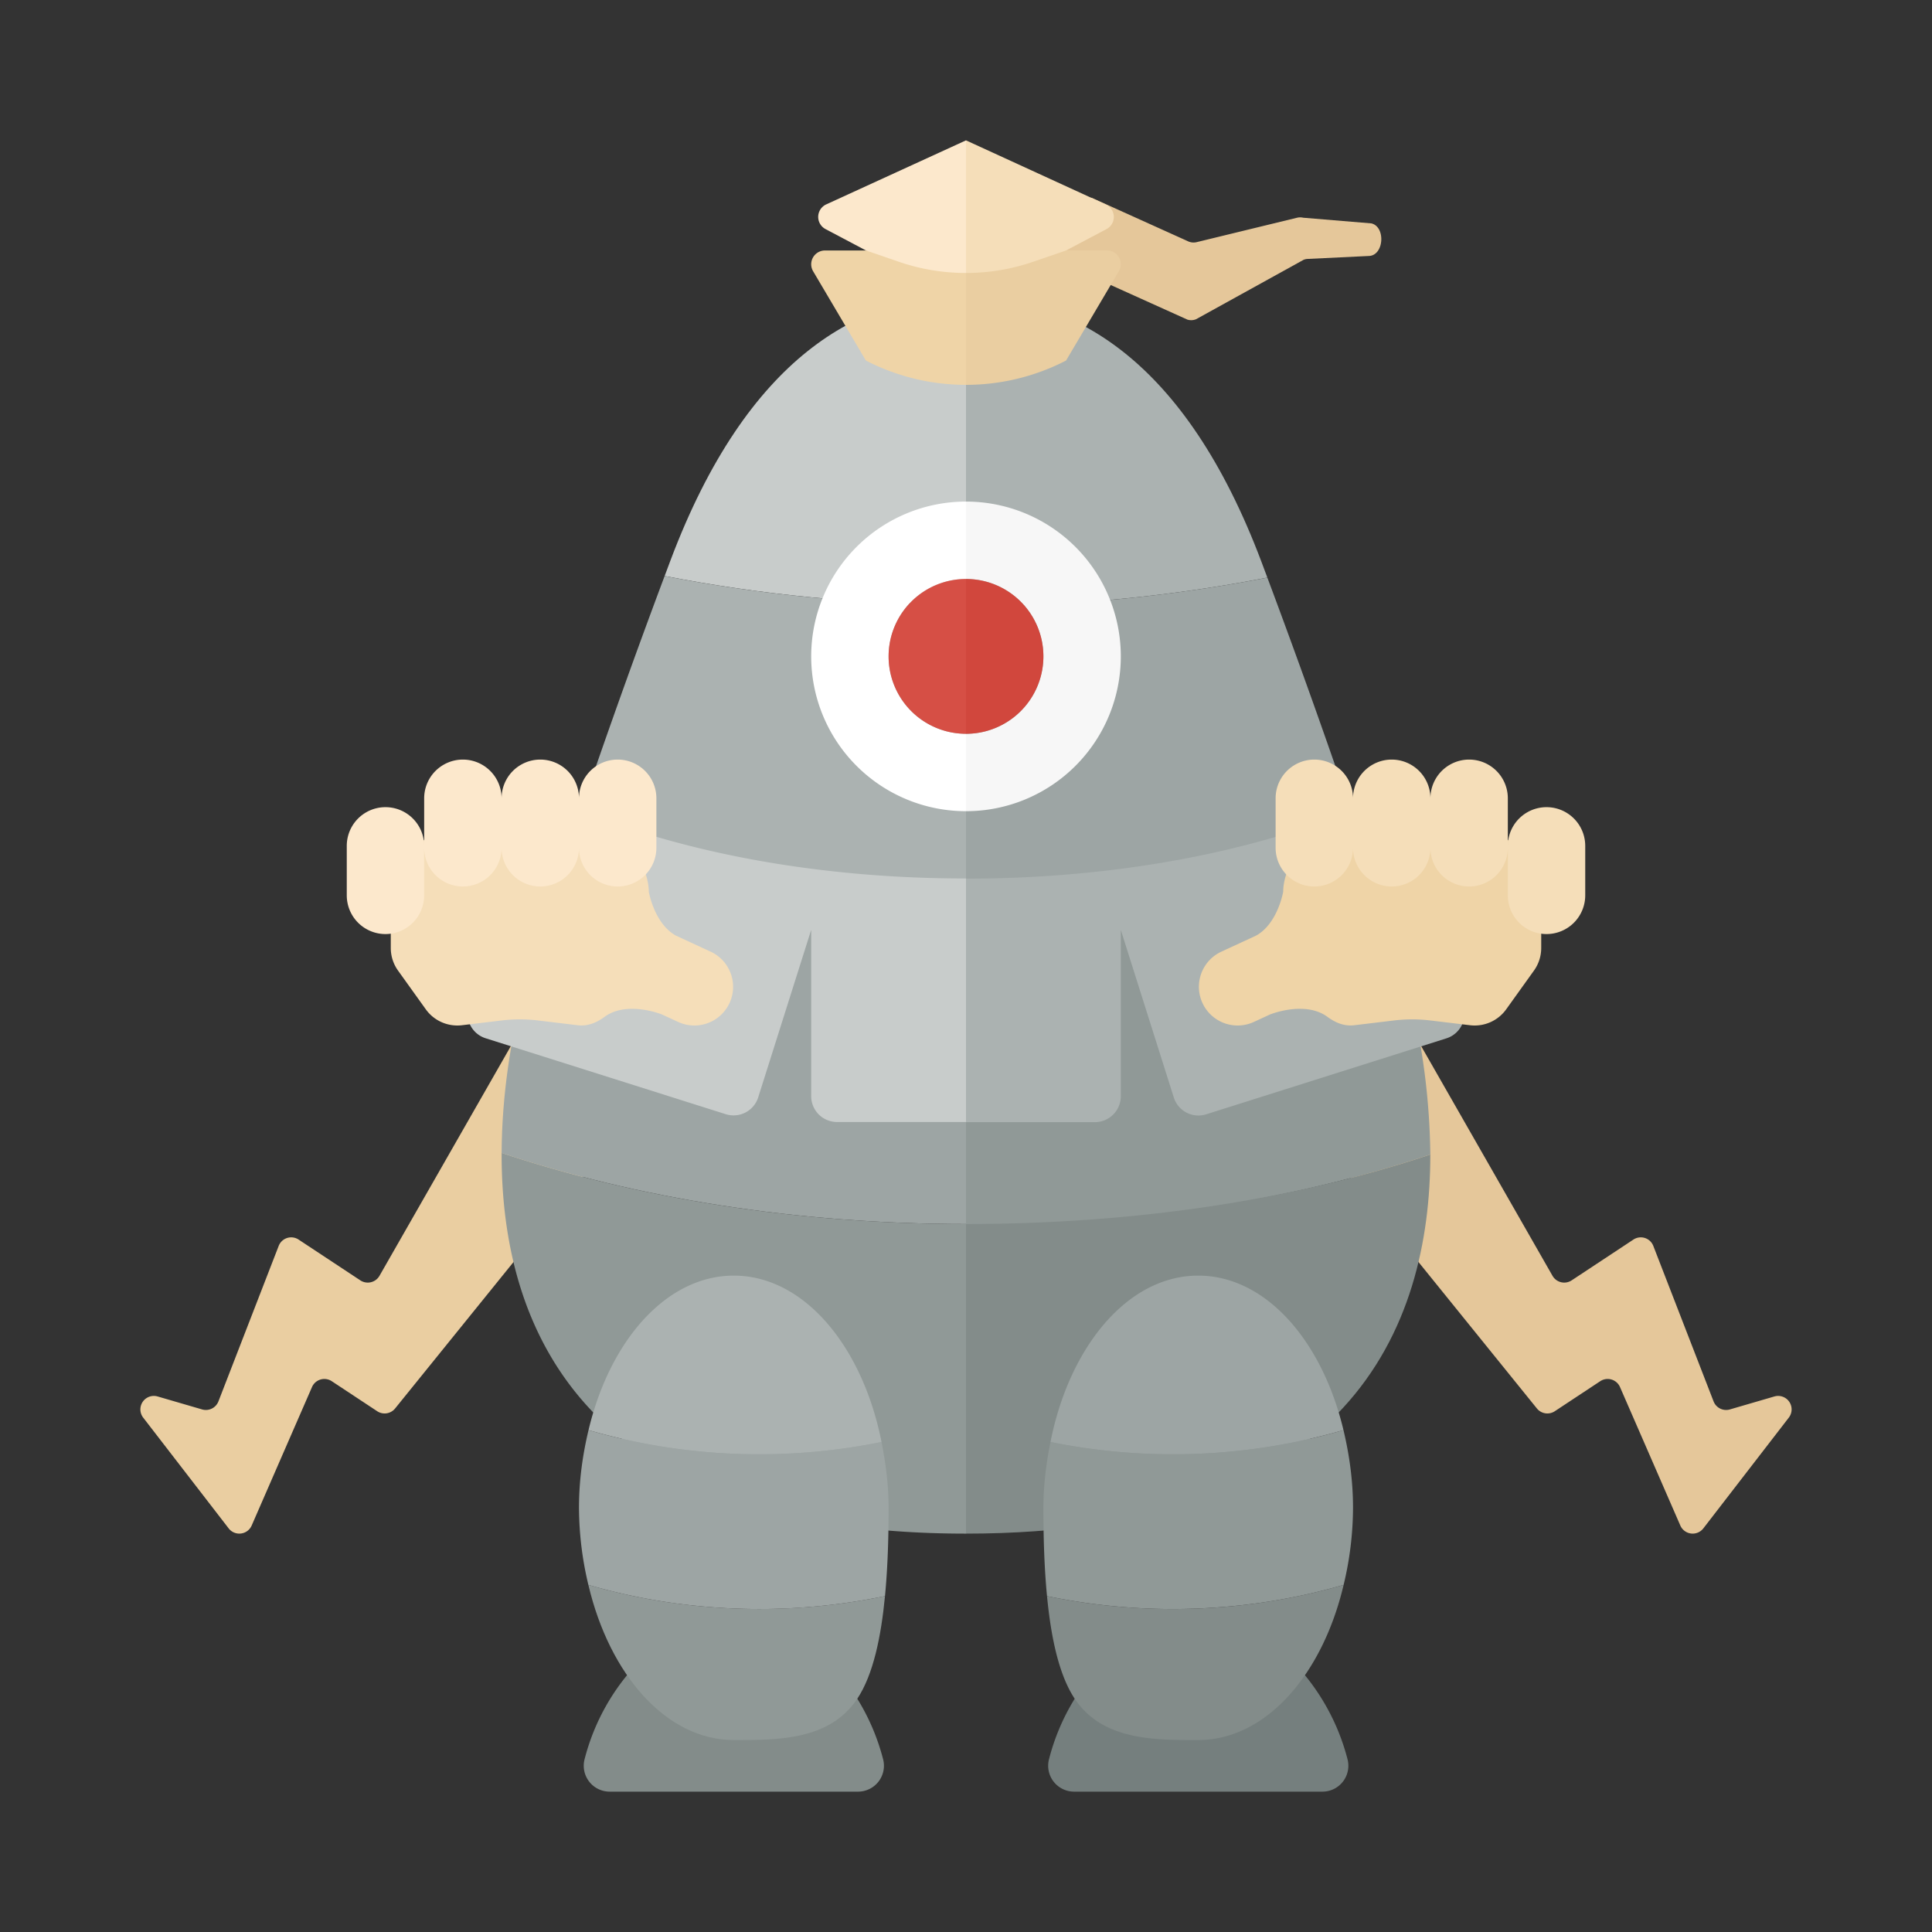 <svg xmlns="http://www.w3.org/2000/svg" width="100%" height="100%" viewBox="-2.72 -2.72 37.44 37.44"><rect x="-2.72" y="-2.72" width="37.44" height="37.44" fill="#333333" stroke="none"/><path fill="#E5C79A" d="M23.361 15l4.005 7.004a.262.262 0 00.371.088l1.196-.79a.26.26 0 01.387.124l1.167 3.011a.261.261 0 00.317.156l.861-.251a.261.261 0 01.28.41l-1.656 2.146a.261.261 0 01-.446-.055l-1.169-2.683a.261.261 0 00-.383-.114l-.881.582a.261.261 0 01-.347-.054l-4.68-5.788.978-3.786z"/><path fill="#EACEA1" d="M8.639 15l-4.005 7.004a.262.262 0 01-.371.088l-1.196-.79a.26.26 0 00-.387.124l-1.167 3.011a.261.261 0 01-.317.156l-.861-.251a.261.261 0 00-.28.41l1.656 2.146a.261.261 0 00.446-.055l1.169-2.683a.261.261 0 01.383-.114l.881.582a.261.261 0 00.347-.054l4.68-5.788L8.639 15z"/><path fill="#C8CCCB" d="M16 3c-2.045 0-4.237 1.184-5.727 5.14l-.113.302C11.981 8.797 13.943 9 16 9V3z"/><path fill="#ABB2B1" d="M16 9c-2.057 0-4.019-.203-5.84-.558a155.4 155.4 0 00-1.962 5.547C10.53 14.632 13.181 15 16 15V9z"/><path fill="#909997" d="M7.001 19.622C6.99 22.944 8.509 27 16 27v-6c-3.315 0-6.396-.51-8.999-1.378zm17.249-4.25s-.156-.503-.448-1.383C21.47 14.632 18.819 15 16 15v6.031c3.315 0 6.396-.51 8.998-1.378a13.495 13.495 0 00-.748-4.281z"/><path fill="#ABB2B1" d="M16 3.031v6c2.057 0 4.019-.203 5.84-.558l-.113-.302c-1.49-3.956-3.682-5.14-5.727-5.14z"/><path fill="#9DA5A4" d="M16 9.031v6c2.819 0 5.47-.368 7.802-1.01-.405-1.22-1.072-3.17-1.962-5.547a30.658 30.658 0 01-5.84.557z"/><path fill="#838C8A" d="M16 27c7.467 0 8.999-4.031 8.998-7.346C22.396 20.522 19.315 21 16 21v6z"/><path fill="#9DA5A4" d="M16 15c-2.819 0-5.47-.368-7.802-1.01-.292.879-.448 1.383-.448 1.383s-.741 1.949-.749 4.25C9.604 20.49 12.685 21 16 21v-6z"/><path fill="#E5C79A" d="M18.434 1.112l1.858.839a.255.255 0 00.176.022l1.949-.474a.257.257 0 01.117 0l1.322.11c.277.066.246.608-.038.631l-1.204.058a.23.23 0 00-.074.018l-2.081 1.15a.25.25 0 01-.168.008l-2.081-.939-.933-.4 1.157-1.023z"/><path fill="#838C8A" d="M13.353 29.5H9.647a4.223 4.223 0 00-1.037 1.866.502.502 0 00.483.634h4.816a.502.502 0 00.483-.634 4.25 4.25 0 00-1.039-1.866z"/><path fill="#757F7E" d="M22.353 29.5h-3.706a4.223 4.223 0 00-1.037 1.866.502.502 0 00.483.634h4.816a.502.502 0 00.483-.634 4.25 4.25 0 00-1.039-1.866z"/><path fill="#EFD4A7" d="M13.267 2.134a.267.267 0 00-.23.402l1.023 1.731a4.233 4.233 0 001.94.471V2.134h-2.733z"/><path fill="#EACEA1" d="M17.939 4.267l1.023-1.731a.266.266 0 00-.23-.402H16v2.604c.665 0 1.331-.157 1.939-.471z"/><path fill="#FCE8CC" d="M13.291 1.241a.267.267 0 00-.014.478l.783.414.639.22c.422.145.862.217 1.301.217V0l-2.709 1.241z"/><path fill="#F5DEB9" d="M17.939 2.134l.783-.414a.266.266 0 00-.014-.478L16 0v2.57c.439 0 .879-.072 1.3-.217l.639-.219z"/><path fill="#838C8A" d="M17.57 28.211c.075.781.226 1.522.537 1.989.543.815 1.565.8 2.393.8 1.306 0 2.406-1.26 2.818-3.007a11.887 11.887 0 01-3.319.468c-.843 0-1.655-.091-2.429-.25z"/><path fill="#909997" d="M17.637 25.224c-.081.407-.137.83-.137 1.276 0 .53.014 1.131.07 1.711.774.159 1.586.25 2.429.25 1.173 0 2.291-.169 3.319-.468A6.46 6.46 0 0023.5 26.5c0-.531-.072-1.033-.185-1.506a11.908 11.908 0 01-5.678.23z"/><path fill="#9DA5A4" d="M20.5 22c-1.359 0-2.494 1.365-2.863 3.224a11.908 11.908 0 005.678-.23C22.9 23.253 21.803 22 20.5 22z"/><path fill="#909997" d="M14.43 28.211c-.075.781-.226 1.522-.537 1.989-.543.815-1.565.8-2.393.8-1.306 0-2.406-1.26-2.818-3.007 1.028.299 2.145.468 3.319.468.843 0 1.655-.091 2.429-.25z"/><path fill="#9DA5A4" d="M14.363 25.224c.081.407.137.83.137 1.276 0 .53-.014 1.131-.07 1.711-.774.159-1.586.25-2.429.25-1.173 0-2.291-.169-3.319-.468A6.514 6.514 0 018.5 26.5c0-.531.072-1.033.185-1.506a11.908 11.908 0 005.678.23z"/><path fill="#ABB2B1" d="M11.5 22c1.359 0 2.494 1.365 2.863 3.224a11.908 11.908 0 01-5.678-.23C9.099 23.253 10.197 22 11.5 22z"/><path fill="#FFF" d="M14.5 10A1.5 1.5 0 0116 8.5V7a3 3 0 100 6v-1.5a1.5 1.5 0 01-1.5-1.5z"/><path fill="#D64F45" d="M14.5 10a1.5 1.5 0 001.5 1.5v-3a1.5 1.5 0 00-1.5 1.5z"/><path fill="#C8CCCB" d="M8.506 12.976l-2.1 3.701a.5.5 0 00.284.723l4.655 1.472a.501.501 0 00.628-.326L13 15.299v3.224a.5.5 0 00.5.5H16v-4.719c-2.858.001-5.471-.5-7.494-1.328z"/><path fill="#F7F7F7" d="M19 10a3 3 0 00-3-3v1.5a1.5 1.5 0 010 3V13a3 3 0 003-3z"/><path fill="#D1473D" d="M17.5 10A1.5 1.5 0 0016 8.5v3a1.5 1.5 0 001.5-1.5z"/><path fill="#ABB2B1" d="M19 18.524V15.3l1.027 3.248a.5.5 0 00.628.326l4.655-1.472a.5.5 0 00.284-.723l-2.1-3.701c-2.023.828-4.636 1.329-7.494 1.329v4.719h2.5a.503.503 0 00.5-.502z"/><path fill="#F5DEB9" d="M11.051 15.722l-.671-.31c-.422-.232-.527-.852-.527-.852 0-.374-.275-.945-.645-.998l-1.75-.248a.739.739 0 00-.21 0l-1.75.248c-.37.052-.645.624-.645.998v1.091c0 .157.049.31.14.437l.539.752c.159.222.427.34.699.308l.765-.092c.237-.029.477-.029.715 0l.765.092c.193.023.364-.048.52-.163.438-.321 1.114-.045 1.114-.045l.312.144a.75.75 0 10.629-1.362z"/><path fill="#FCE8CC" d="M9.25 14.459a.75.75 0 01-.75-.75v-.959a.75.75 0 011.5 0v.959a.75.75 0 01-.75.75zm-1.5 0a.75.75 0 01-.75-.75v-.959a.75.75 0 011.5 0v.959a.75.75 0 01-.75.75zm-1.5 0a.75.75 0 01-.75-.75v-.959a.75.75 0 011.5 0v.959a.75.75 0 01-.75.75zm-1.5.922a.75.75 0 01-.75-.75v-.959a.75.75 0 011.5 0v.959a.75.75 0 01-.75.75z"/><path fill="#EFD4A7" d="M20.949 15.722l.671-.31c.422-.232.527-.852.527-.852 0-.374.275-.945.645-.998l1.75-.248c.07-.01.141-.01.21 0l1.75.248c.37.052.645.624.645.998v1.091a.75.75 0 01-.14.437l-.539.752a.752.752 0 01-.699.308l-.765-.092a2.949 2.949 0 00-.715 0l-.765.092c-.193.023-.364-.048-.52-.163-.438-.321-1.114-.045-1.114-.045l-.312.144a.75.75 0 11-.629-1.362z"/><path fill="#F5DEB9" d="M22.75 14.459a.75.75 0 00.75-.75v-.959a.75.75 0 00-1.5 0v.959c0 .414.336.75.75.75zm1.5 0a.75.75 0 00.75-.75v-.959a.75.75 0 00-1.5 0v.959c0 .414.336.75.75.75zm1.5 0a.75.75 0 00.75-.75v-.959a.75.75 0 00-1.5 0v.959c0 .414.336.75.75.75zm1.5.922a.75.75 0 00.75-.75v-.959a.75.75 0 00-1.5 0v.959c0 .414.336.75.75.75z"/></svg>